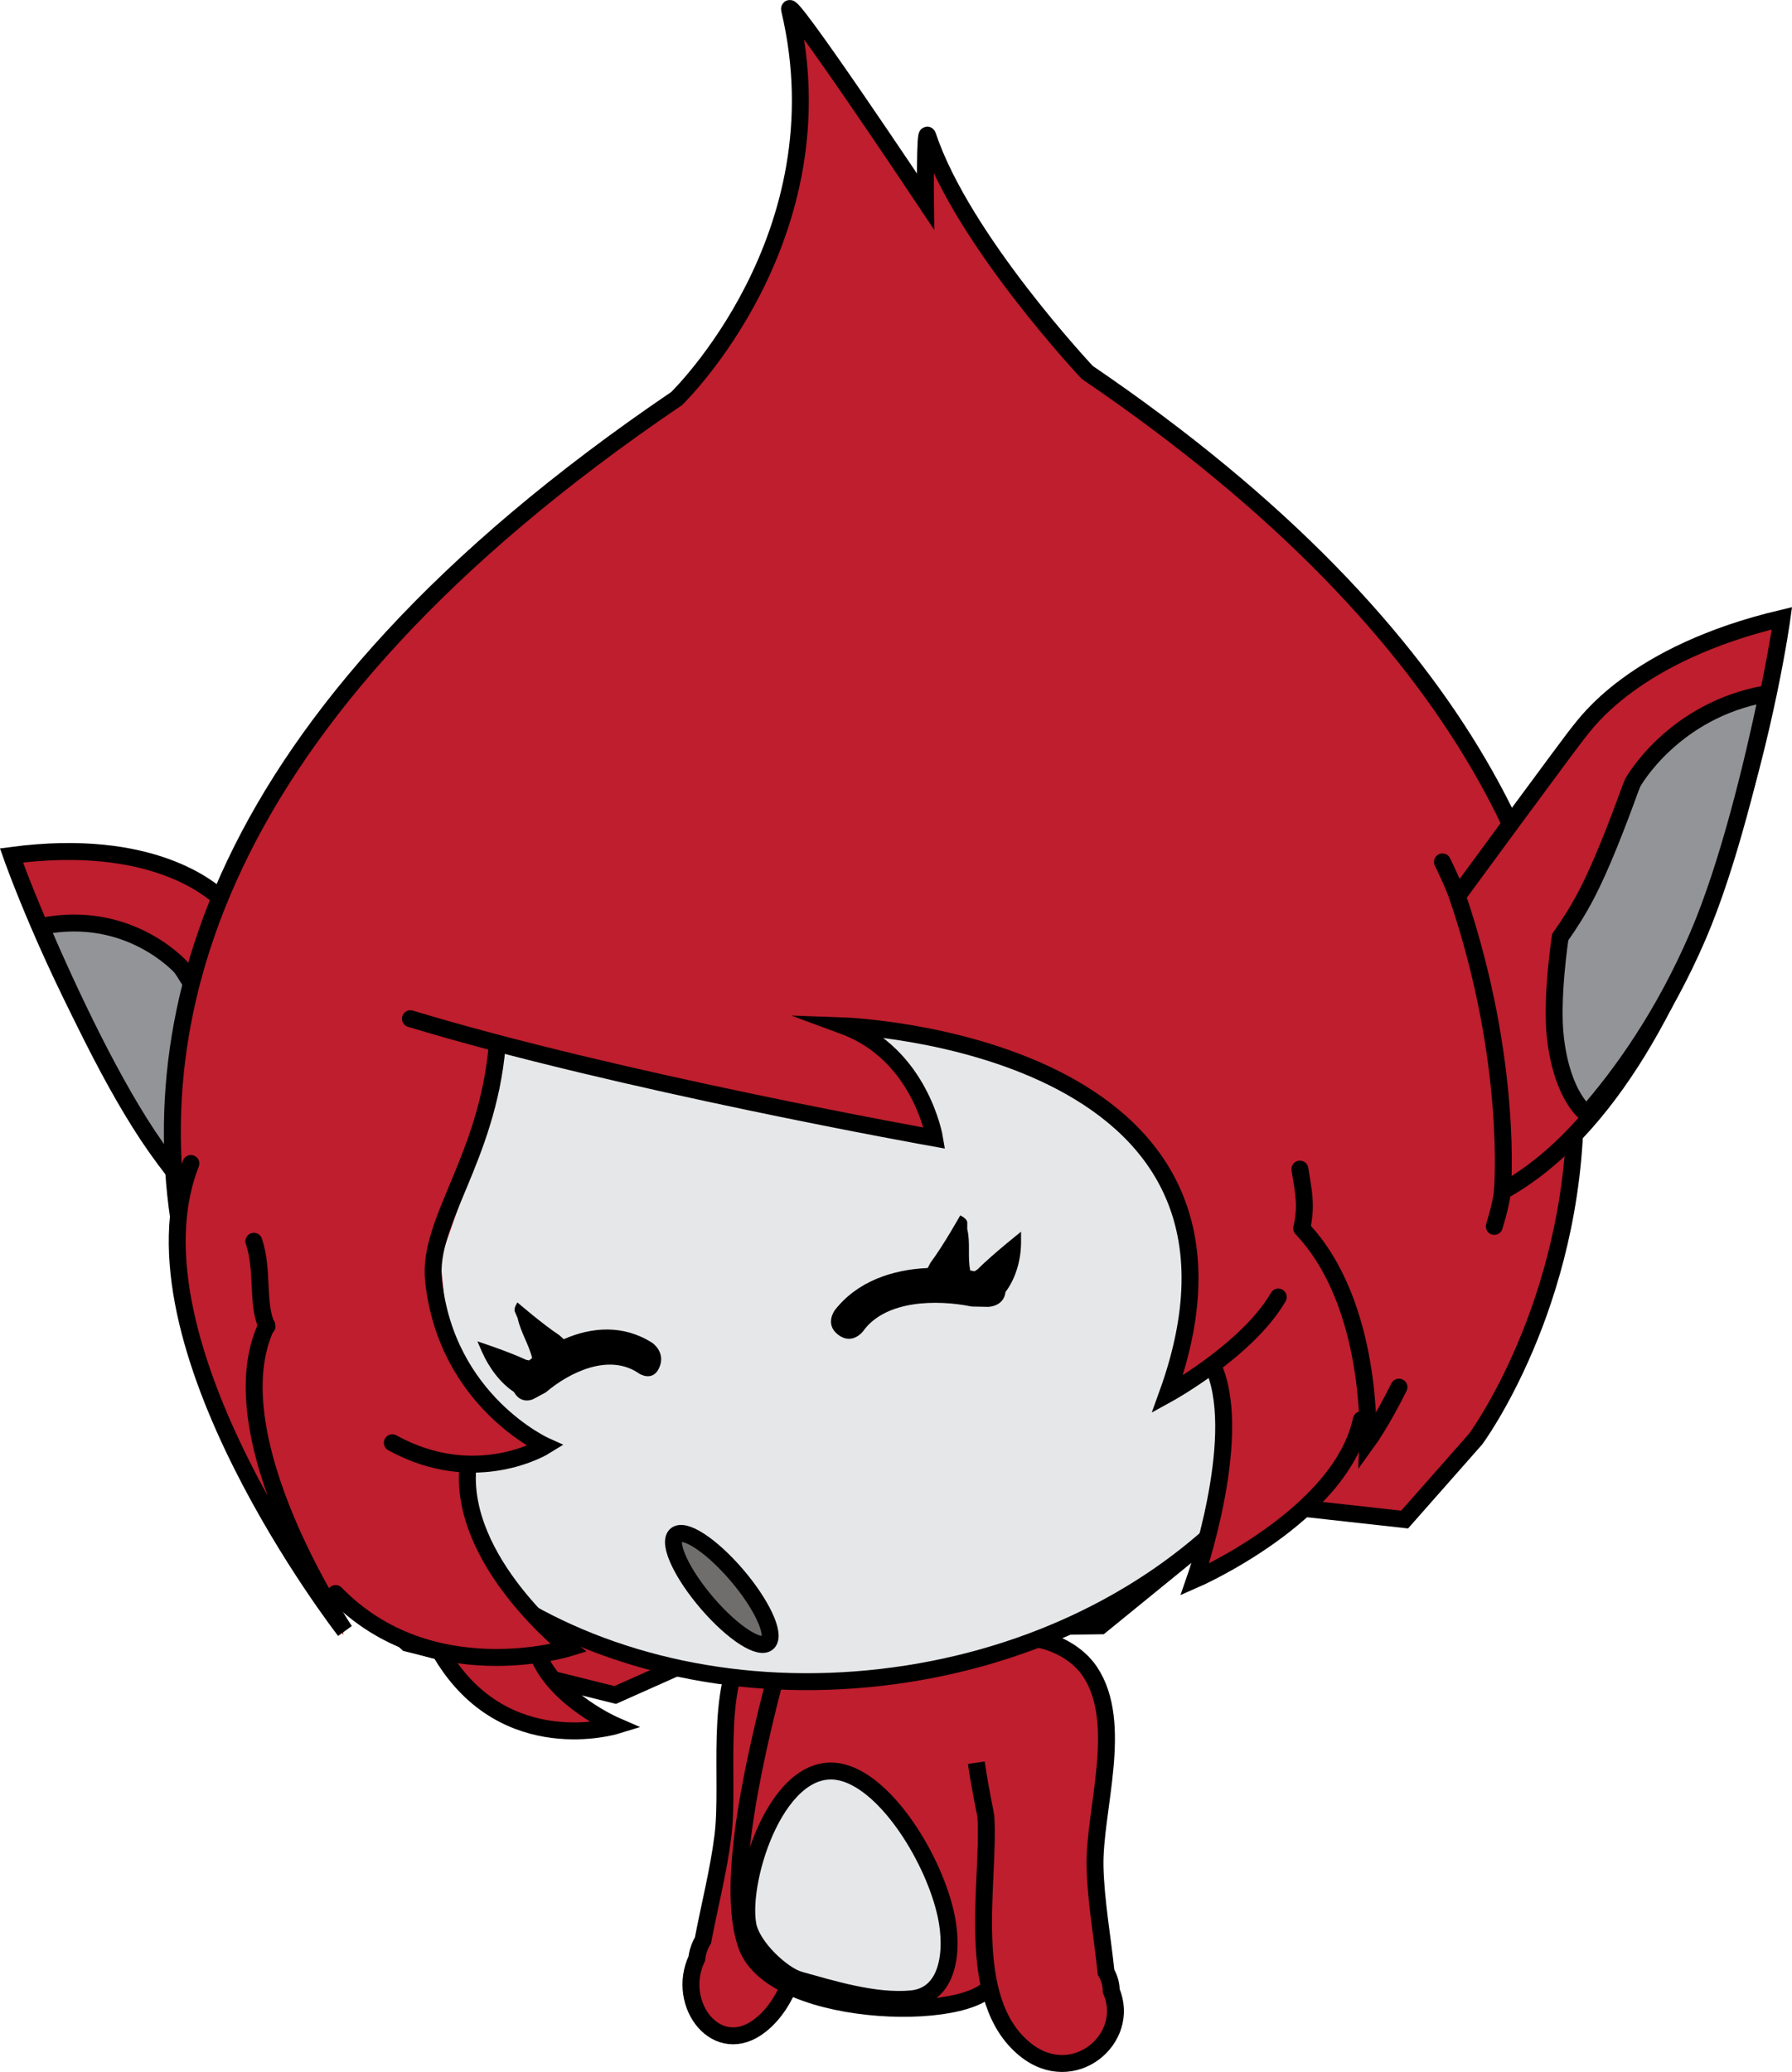 <svg version="1.1" xmlns="http://www.w3.org/2000/svg" xmlns:xlink="http://www.w3.org/1999/xlink" width="127.1" height="146.925" viewBox="0,0,127.1,146.925"><g transform="translate(-178.231,-96.132)"><g stroke-miterlimit="10"><path d="M237.127,219.704c-0.442,1.963 -0.92,3.578 -0.946,3.742c-0.733,4.594 -0.037,13.111 -3.993,16.278c-3.07,2.457 -6.075,-1.456 -4.536,-4.71c0.006,-0.055 0.013,-0.11 0.022,-0.165c0.067,-0.415 0.213,-0.797 0.415,-1.124c0.46,-2.43 1.107,-4.93 1.414,-7.384c0.499,-3.995 -0.655,-10.408 1.76,-13.862c1.617,-2.313 5.321,-2.808 6.262,-0.269" fill="#be1e2d" stroke="#000000" stroke-width="1.2" stroke-linecap="butt"/><path d="M248.522,212.443c4.577,4.085 1.542,11.531 0.239,23.925c-0.345,3.28 -15.641,3.113 -17.574,-2.261c-1.569,-4.362 0.553,-13.639 2.672,-21.392c0.827,-3.026 12.749,-1.98 14.664,-0.272z" fill="#be1e2d" stroke="#000000" stroke-width="1.2" stroke-linecap="butt"/><path d="M247.944,213.678c1.465,-2.405 5.903,-1.506 7.574,0.959c2.496,3.681 0.28,9.892 0.38,13.896c0.061,2.459 0.531,5.002 0.782,7.454c0.204,0.346 0.334,0.739 0.362,1.157c0.004,0.056 0.006,0.111 0.006,0.165c1.457,3.386 -2.691,6.921 -6.108,4.153c-4.405,-3.567 -2.48,-11.909 -2.787,-16.53c-0.011,-0.165 -0.387,-1.815 -0.675,-3.804" fill="#be1e2d" stroke="#000000" stroke-width="1.2" stroke-linecap="butt"/><g stroke-linecap="round"><g stroke="#000000" stroke-width="1.2"><path d="M205.654,190.738c-15.75,-3.015 -26.612,-33.946 -26.612,-33.946c10.066,-1.336 14.156,2.516 14.685,2.886c0.53,0.371 10.283,8.664 10.283,8.664c-1.057,13.421 1.644,22.396 1.644,22.396zM204.444,165.49c0,0 -0.387,2.031 -0.456,3.136M205.654,190.738c0.271,0.903 1.054,2.307 1.054,2.307" fill="#be1e2d"/><path d="M199.198,187.438c-2.95,-2.018 -6.538,-5.17 -9.93,-9.983c-3.024,-4.292 -6.142,-10.974 -8.123,-15.575l0.064,-0.067c6.214,-1.233 9.867,2.919 9.867,2.919l0.226,0.332c1.504,2.451 3.115,4.911 4.418,6.481c0.769,0.929 1.589,1.739 2.353,2.413c0,0 1.57,4.243 1.858,7.225c0.433,4.411 -0.857,6.186 -0.857,6.186z" fill="#929497"/></g><path d="M267.08,202.608l-10.743,8.577l-24.252,0.603l-10.247,4.613l-15.488,-4.401l-6.71,-8.211l-5.797,-9.858l-3.5,-12.432l0.47,-12.302l2.958,-9.4l4.755,-9.218l6.528,-8.357l7.411,-7.493l8.264,-6.914l5.804,-3.973l2.508,-2.842l2.732,-4.656l1.815,-4.509l1.505,-6.08l-0.399,-8.179l4.596,5.626l4.769,7.256l0.197,-3.92l0.996,2.136l3.947,6.749l5.602,6.412l3.704,3.029l5.397,4.487l6.571,5.403l5.89,6.23l4.858,6.646l4.178,7.473l3.067,7.148l0.956,7.537l0.349,7.606l-1.145,6.575l-2.521,8.08l-3.005,4.987l-5.15,6.725z" fill="#be1e2d" stroke="#8c8c8c" stroke-width="0"/><path d="M277.856,203.886l-10.829,-1.201l-10.728,8.736l-24.181,0.335l-10.255,4.57l-14.746,-3.672c0,0 -48.079,-42.691 19.104,-88.259c0,0 11.842,-11.444 8.013,-27.582c-0.311,-1.313 9.639,13.606 9.639,13.606c0,0 -0.062,-5.315 0.16,-4.651c2.46,7.367 11.312,16.772 11.312,16.772c55.589,37.786 27.548,75.637 27.548,75.637z" fill="none" stroke="#000000" stroke-width="1.2"/><g stroke="#000000" stroke-width="1.2"><path d="M281.602,159.679c0,0 8.168,-11.129 8.629,-11.662c0.461,-0.531 3.805,-5.538 14.387,-8.043c0,0 -4.38,32.085 -19.828,40.639c0,0 0.81,-9.143 -3.189,-20.934zM281.686,159.928c-0.31,-0.978 -1.148,-2.678 -1.148,-2.678M284.215,183.096c0,0 0.495,-1.563 0.576,-2.483" fill="#be1e2d"/><path d="M290.784,175.127c0,0 -1.705,-1.135 -2.221,-5.299c-0.353,-2.813 0.329,-7.244 0.329,-7.244c0.635,-0.894 1.297,-1.932 1.881,-3.059c0.991,-1.907 2.104,-4.735 3.108,-7.515l0.159,-0.385c0,0 2.833,-5.118 9.454,-6.294l0.08,0.037c-1.026,4.908 -2.76,12.124 -4.919,17.137c-2.421,5.621 -5.405,9.808 -7.982,12.729z" fill="#929497"/></g></g><g><path d="M273.811,182.42c1.637,15.733 -13.164,30.352 -33.058,32.654c-19.894,2.302 -37.349,-8.586 -38.986,-24.319c-1.637,-15.733 13.164,-30.352 33.058,-32.654c19.894,-2.302 37.349,8.586 38.986,24.319z" fill="#e6e7e8" stroke="#000000" stroke-width="1.2" stroke-linecap="butt"/><path d="M217.061,214.061l2.075,2.684l2.641,1.769l-1.735,0.578l-4.131,-0.654l-3.791,-1.919l-1.672,-2.447l-4.576,-2.206l-3.437,-2.149l0.155,2.374c-5.163,-9.409 -13.554,-19.075 -11.256,-32.401c25.147,-30.358 68.388,-38.138 84.353,-6.336c0.213,0.425 0.414,0.85 0.601,1.274c0.138,0.639 0.238,1.237 0.285,1.78c0.537,6.14 0.275,12.215 0.305,18.416c0.002,0.409 -0.059,0.865 -0.158,1.348l-0.793,1.347l-0.296,-1.432l-2.397,5.059l-4.478,3.638l-5.408,2.722l1.092,-3.626l0.636,-5.811l-0.605,-4.741l-2.906,1.379l0.285,-1.811l0.632,-4.252l0.192,-3.447l-1.048,-3.798l-1.952,-3.825l-5.025,-4.048l-7.588,-3.597l-8.773,-1.037l1.985,1.219l2.858,2.823l1.322,3.744l-14.541,-3.124l-15.851,-3.179l-0.424,2.981l-2.14,6.258l-2.04,5.806l0.558,5.359l3.01,4.929l4.165,3.329l-2.987,0.932l-2.612,0.302l0.362,3.476l1.988,3.581l2.233,3.113l2.478,2.645z" fill="#be1e2d" stroke="#8c8c8c" stroke-width="0" stroke-linecap="butt"/><path d="M213.491,170.315c-0.712,8.023 -4.951,12.442 -4.51,16.612c0.908,8.582 7.929,11.736 7.929,11.736c0,0 -4.903,3.057 -10.855,-0.222" fill="none" stroke="#000000" stroke-width="1.2" stroke-linecap="round"/><path d="M197.169,190.189c-0.751,-1.556 -0.233,-3.974 -0.933,-6.037" fill="none" stroke="#000000" stroke-width="1.2" stroke-linecap="round"/><path d="M207.342,168.37c14.739,4.471 37.172,8.467 37.172,8.467c0,0 -0.982,-5.946 -6.443,-7.96c0,0 31.995,1.119 22.955,26.128c0,0 5.674,-3.114 7.868,-6.897" fill="none" stroke="#000000" stroke-width="1.2" stroke-linecap="round"/><path d="M270.43,179.036c0.293,1.778 0.457,2.602 0.156,4.081" fill="none" stroke="#000000" stroke-width="1.2" stroke-linecap="round"/><path d="M274.783,196.809c-1.462,6.816 -11.806,11.332 -11.806,11.332c0,0 3.407,-9.746 1.427,-14.818" fill="none" stroke="#000000" stroke-width="1.2" stroke-linecap="round"/><path d="M197.152,190.107c-3.753,7.848 5.534,21.663 5.534,21.663c0,0 -15.909,-20.461 -10.916,-33.132" fill="none" stroke="#000000" stroke-width="1.2" stroke-linecap="round"/><path d="M277.455,194.496c-1.218,2.46 -2.203,3.82 -2.203,3.82c0,0 0.415,-9.721 -4.699,-15.077" fill="none" stroke="#000000" stroke-width="1.2" stroke-linecap="round"/><path d="M211.423,200.078c-0.695,6.793 7.135,12.921 7.135,12.921c0,0 -9.808,3.038 -16.523,-3.868" fill="none" stroke="#000000" stroke-width="1.2" stroke-linecap="round"/><path d="M216.41,213.525c1.291,3.163 5.487,4.977 5.487,4.977c0,0 -7.818,2.387 -12.287,-4.974" fill="none" stroke="#000000" stroke-width="1.2" stroke-linecap="round"/></g><path d="M234.934,236.53c-1.174,-0.324 -3.382,-2.322 -3.662,-3.923c-0.584,-3.336 2.211,-11.954 6.721,-10.781c3.227,0.839 6.509,6.246 7.339,10.132c0.546,2.557 0.17,5.68 -2.481,5.919c-2.604,0.234 -5.605,-0.708 -7.916,-1.346z" fill="#e6e7e8" stroke="#000000" stroke-width="1.2" stroke-linecap="butt"/><path d="M230.109,207.393c1.856,2.03 3.054,4.307 2.677,5.087c-0.377,0.78 -2.187,-0.233 -4.043,-2.263c-1.856,-2.03 -3.054,-4.307 -2.677,-5.087c0.377,-0.78 2.187,0.233 4.043,2.263z" fill="#706d6d" stroke="#000000" stroke-width="1.2" stroke-linecap="butt"/><path d="M244.045,186.016l0.179,-0.34c0.932,-1.243 2.111,-3.358 2.111,-3.358c0,0 0.5,0.224 0.5,0.5v0.48c0.237,0.968 0.012,1.963 0.212,2.927c0.103,0.016 0.206,0.034 0.309,0.052l0.204,-0.129c1.099,-1.099 3.09,-2.673 3.09,-2.673v0.789c-0.008,1.203 -0.368,2.512 -1.103,3.488c-0.125,1.051 -1.239,1.051 -1.239,1.051l-1.166,-0.024c-2.463,-0.505 -6.123,-0.464 -7.702,1.761c0,0 -0.75,1 -1.75,0.25c-1,-0.75 -0.25,-1.75 -0.25,-1.75c1.582,-2.034 4.055,-2.876 6.591,-2.993c0.008,-0.021 0.014,-0.033 0.014,-0.033z" fill="#000000" stroke="none" stroke-width="0.5" stroke-linecap="butt"/><path d="M218.214,191.097c1.991,-0.874 4.228,-1.044 6.268,0.251c0,0 0.982,0.647 0.52,1.739c-0.461,1.092 -1.443,0.444 -1.443,0.444c-2.115,-1.475 -4.936,-0.094 -6.618,1.336l-0.884,0.475c0,0 -0.853,0.432 -1.377,-0.506c-0.961,-0.631 -1.769,-1.719 -2.265,-2.845l-0.321,-0.741c0,0 2.166,0.704 3.455,1.309l0.209,0.042c0.071,-0.057 0.143,-0.113 0.216,-0.168c-0.239,-0.983 -0.816,-1.829 -1.028,-2.829l-0.195,-0.451c-0.112,-0.259 0.18,-0.663 0.18,-0.663c0,0 1.763,1.527 2.983,2.332l0.275,0.249c0,0 0.01,0.009 0.024,0.026z" fill="#000000" stroke="none" stroke-width="0.5" stroke-linecap="butt"/></g></g></svg>